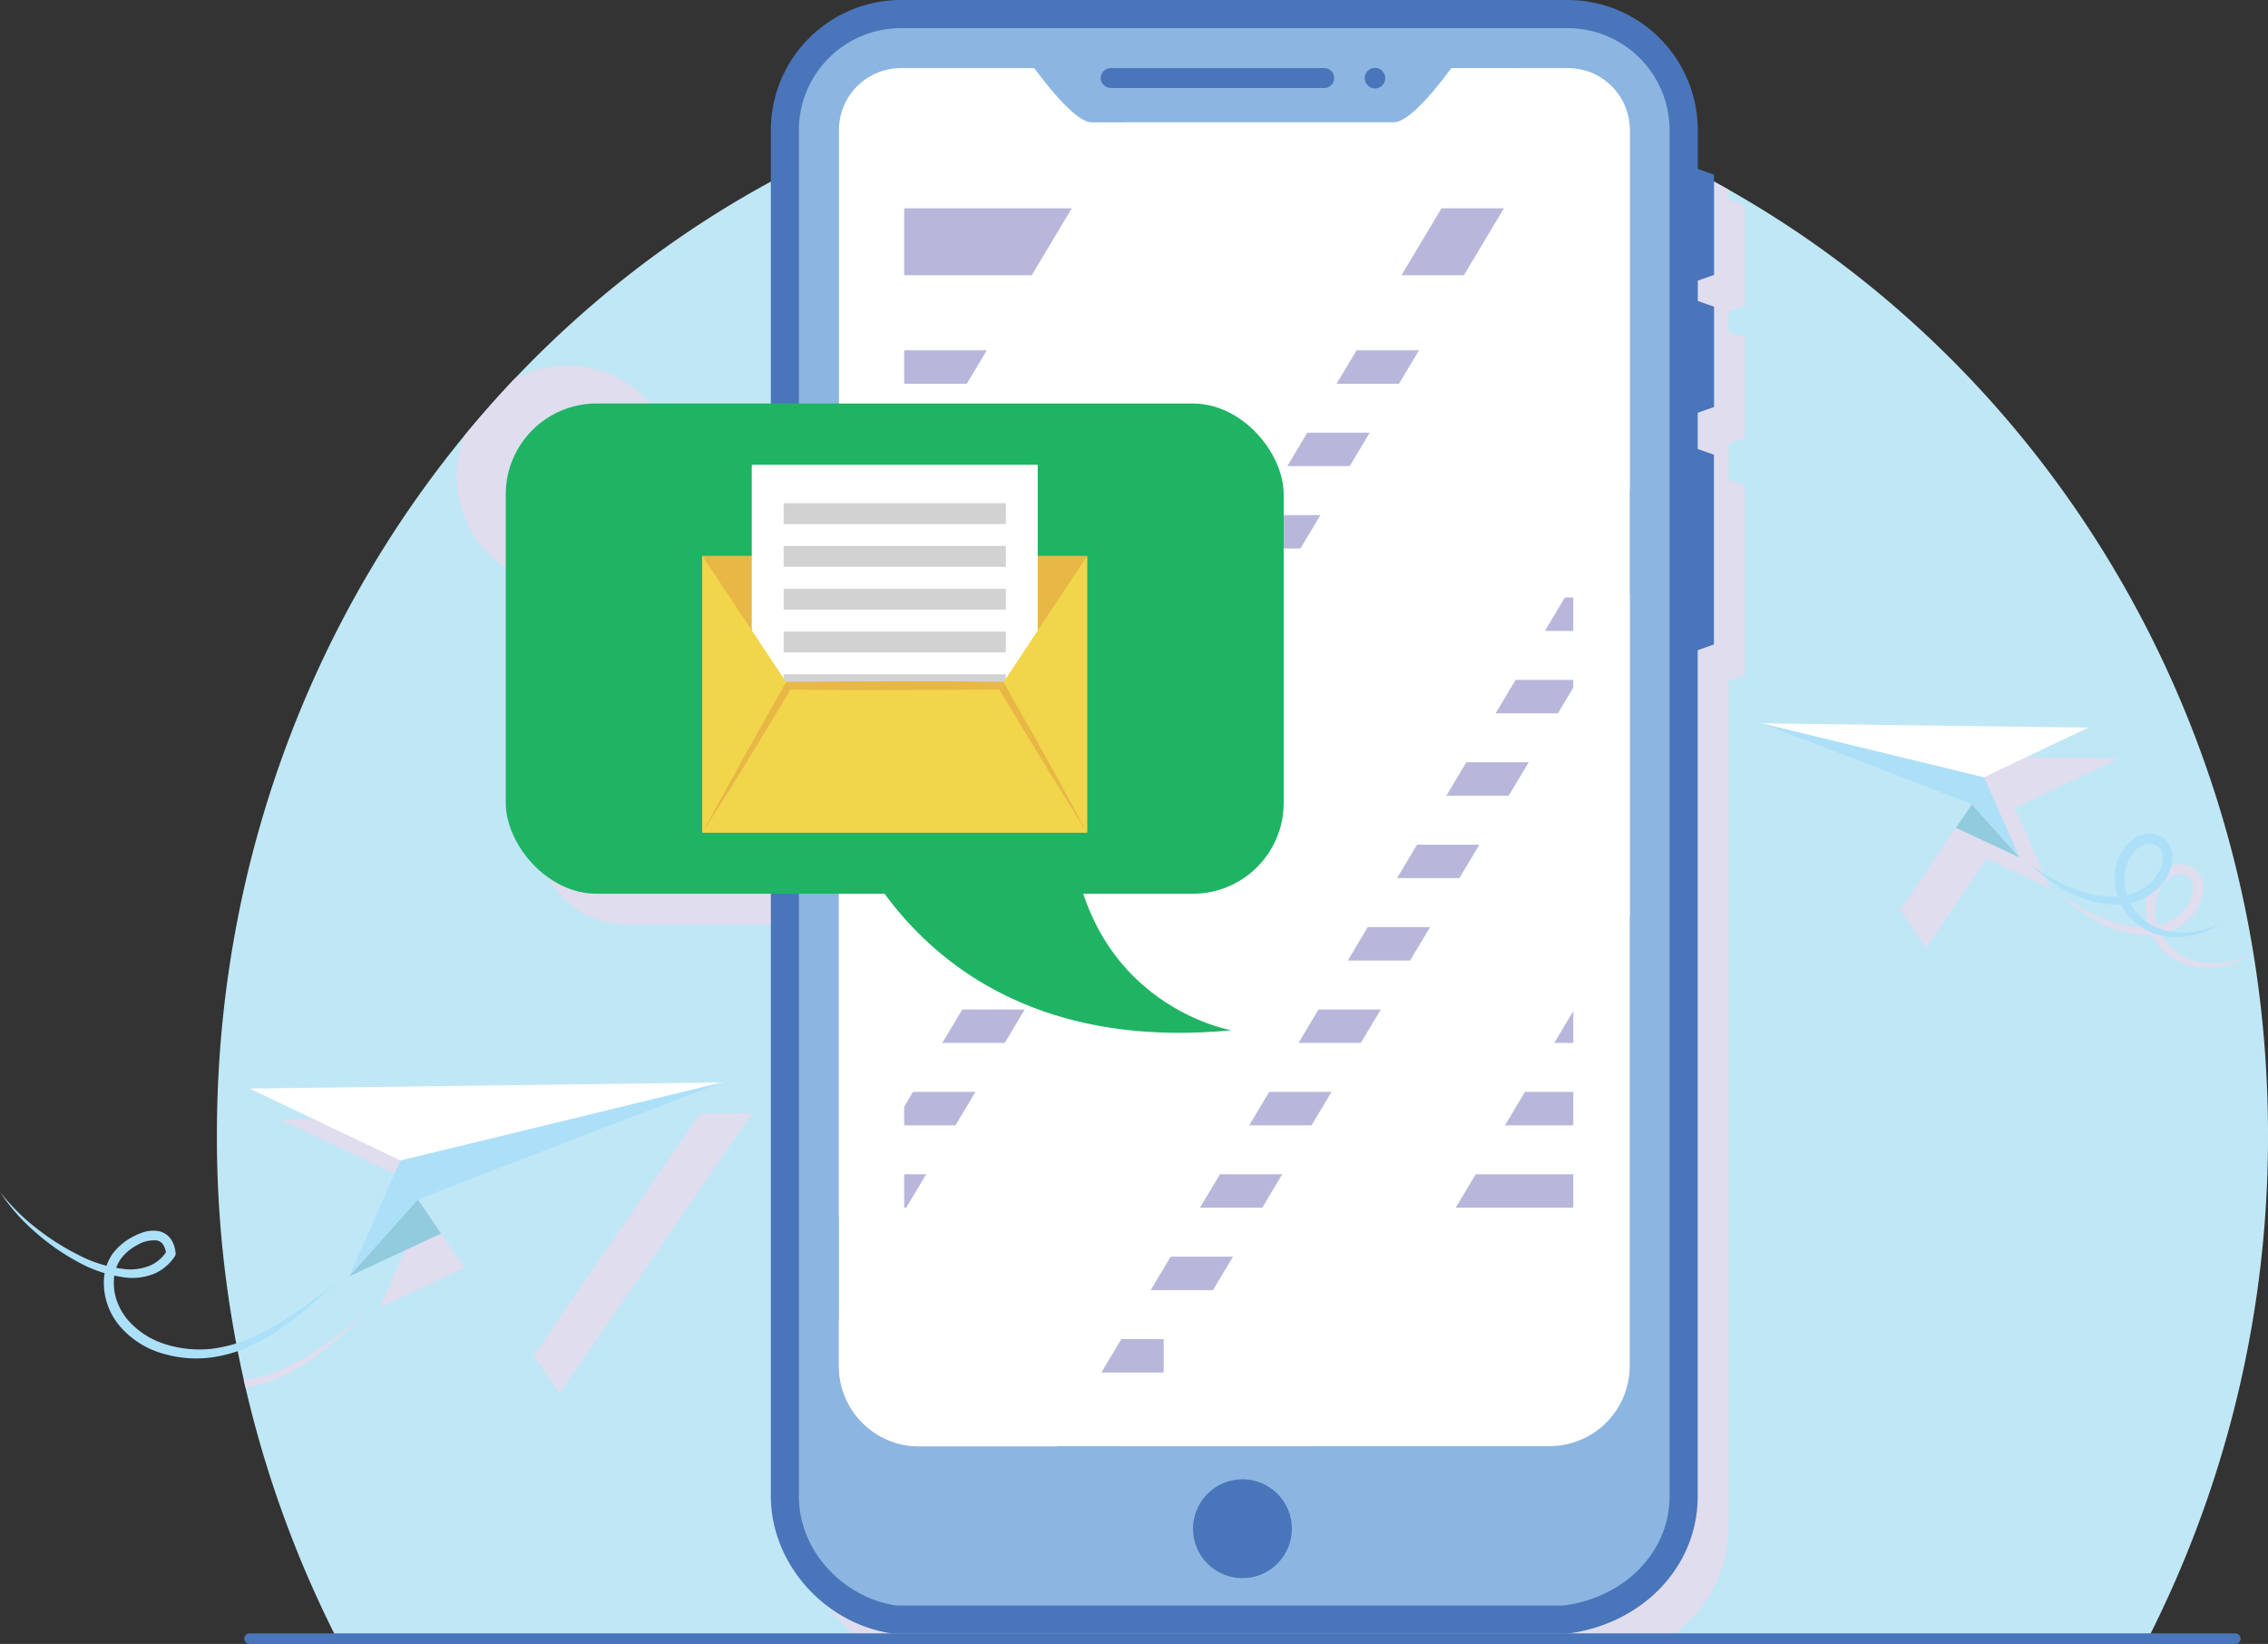 <svg xmlns="http://www.w3.org/2000/svg" viewBox="0 0 442.3 320.57"><rect x="0" y="0" width="442.3" height="320.57" fill="#333333" stroke="none"/><g style="isolation:isolate"><g id="Layer_1" data-name="Layer 1"><path d="M395.83,226.66c-110.46,0-200,93.68-200,209.25a216,216,0,0,0,23.38,98.25H572.44a216,216,0,0,0,23.39-98.25C595.83,320.34,506.28,226.66,395.83,226.66Z" transform="translate(-153.53 -214.63)" fill="#c0e7f5"/><g style="mix-blend-mode:multiply"><path d="M574.67,399.25a11.87,11.87,0,0,0,8.86,4.11,15.07,15.07,0,0,0,9.11-2.79,15.49,15.49,0,0,1-9,1.81,11,11,0,0,1-7.71-4.1,10.35,10.35,0,0,1-.94-1.57,11.37,11.37,0,0,0,6.39-3.9,8.28,8.28,0,0,0,1.85-5,5,5,0,0,0-.8-2.8,4.23,4.23,0,0,0-2.5-1.72,5.06,5.06,0,0,0-2.91.17,6.54,6.54,0,0,0-2.34,1.5,9,9,0,0,0-2.48,4.62,11.21,11.21,0,0,0,.41,5.81l-.31,0a20.54,20.54,0,0,1-9-1.82,33.64,33.64,0,0,1-8.13-4.76,30.41,30.41,0,0,0,7.72,5.65,20.43,20.43,0,0,0,9.42,2.48c.29,0,.59,0,.88,0A12.68,12.68,0,0,0,574.67,399.25ZM574,390a7.23,7.23,0,0,1,2-3.63,3.69,3.69,0,0,1,3.41-1.13,2.42,2.42,0,0,1,1.82,2.59,6.46,6.46,0,0,1-1.39,3.81,9.4,9.4,0,0,1-3.33,2.71,11.23,11.23,0,0,1-2.22.78A9.45,9.45,0,0,1,574,390Z" transform="translate(-153.53 -214.63)" fill="#e0ddef"/><polygon points="146.72 217.07 54.67 218.27 84.09 232.28 74.08 254.89 92.01 246.54 87.49 239.88 109.1 271.7 146.72 217.07" fill="#e0ddef"/><path d="M217.41,476.51a55,55,0,0,1-8,4.72,28.89,28.89,0,0,1-8.33,2.51c.12.5.23,1,.35,1.51a28.36,28.36,0,0,0,8.51-2.94,45.32,45.32,0,0,0,4.08-2.44c1.3-.89,2.55-1.84,3.78-2.82,2.44-2,4.76-4.06,7-6.21C222.39,472.76,220,474.71,217.41,476.51Z" transform="translate(-153.53 -214.63)" fill="#e0ddef"/><path d="M490.63,512.38v-165l3.17-1.13V309.31l-3.17-1.13v-7.07L493.8,300V280.44l-3.17-1.13v-3.95l3.17-1.13V254.69l-3.17-1.13v-1.94a192.48,192.48,0,0,0-180.77-4.69v52.38H284.05a21.53,21.53,0,0,0-30.16-10.82q-5.1,5.38-9.82,11.13a21.48,21.48,0,0,0,14.1,28.52v49.05a17.72,17.72,0,0,0,17.72,17.72h34V512.38a27.27,27.27,0,0,0,11.5,21.78H478.71A26.11,26.11,0,0,0,490.63,512.38Z" transform="translate(-153.53 -214.63)" fill="#e0ddef"/><polygon points="349.61 147.05 375.62 184.81 387.43 167.42 399.82 173.19 392.91 157.56 413.24 147.88 349.61 147.05" fill="#e0ddef"/></g><line x1="435.92" y1="319.54" x2="48.67" y2="319.54" fill="none" stroke="#4975ba" stroke-linecap="round" stroke-linejoin="round" stroke-width="2.07"/><path d="M487.8,268.23V248.69l-3.17-1.13V240a25.4,25.4,0,0,0-25.37-25.37h-130A25.4,25.4,0,0,0,303.86,240V506.38c0,13.09,10.4,24.85,23.68,26.78a7,7,0,0,0,.79.05h130a4.92,4.92,0,0,0,.67,0c14.84-1.82,25.61-13.08,25.61-26.79v-165l3.17-1.13V303.31l-3.17-1.13v-7.07L487.8,294V274.44l-3.17-1.13v-3.95Z" transform="translate(-153.53 -214.63)" fill="#4975ba"/><path d="M328.33,527.71c-10.05-1.46-19-10.37-19-21.33V240a19.9,19.9,0,0,1,19.87-19.88h130A19.9,19.9,0,0,1,479.13,240V506.38c0,11-8.92,19.87-20.78,21.33Z" transform="translate(-153.53 -214.63)" fill="#8cb6e1"/><path d="M459.26,227.91H436.59s-7.5,10.58-11.17,10.58h-59c-3.67,0-11.17-10.58-11.17-10.58h-26A12.1,12.1,0,0,0,317.14,240V481a15.63,15.63,0,0,0,15.63,15.62h123A15.62,15.62,0,0,0,471.35,481V240A12.09,12.09,0,0,0,459.26,227.91Z" transform="translate(-153.53 -214.63)" fill="#fff"/><rect x="176.33" y="40.62" width="130.49" height="13.05" fill="#b8b7db"/><rect x="176.33" y="68.31" width="130.49" height="6.52" fill="#b8b7db"/><rect x="176.33" y="84.37" width="130.49" height="6.52" fill="#b8b7db"/><rect x="176.33" y="100.44" width="130.49" height="6.52" fill="#b8b7db"/><rect x="176.33" y="116.51" width="130.49" height="6.52" fill="#b8b7db"/><rect x="176.33" y="132.58" width="130.49" height="6.52" fill="#b8b7db"/><rect x="176.33" y="148.64" width="130.49" height="6.52" fill="#b8b7db"/><rect x="176.33" y="164.71" width="130.49" height="6.52" fill="#b8b7db"/><rect x="176.33" y="180.78" width="130.49" height="6.52" fill="#b8b7db"/><rect x="176.33" y="196.85" width="130.49" height="6.52" fill="#b8b7db"/><rect x="176.33" y="212.92" width="130.49" height="6.52" fill="#b8b7db"/><rect x="176.33" y="228.98" width="130.49" height="6.52" fill="#b8b7db"/><rect x="176.33" y="245.05" width="83.86" height="6.52" fill="#b8b7db"/><rect x="176.33" y="261.12" width="50.61" height="6.52" fill="#b8b7db"/><path d="M411.78,231.79H370.12a2,2,0,0,1-1.94-1.94h0a2,2,0,0,1,1.94-1.94h41.66a1.94,1.94,0,0,1,1.94,1.94h0A1.94,1.94,0,0,1,411.78,231.79Z" transform="translate(-153.53 -214.63)" fill="#4975ba"/><path d="M423.68,229.87a2,2,0,1,1-2-2A2,2,0,0,1,423.68,229.87Z" transform="translate(-153.53 -214.63)" fill="#4975ba"/><circle cx="242.3" cy="298.1" r="9.64" fill="#4975ba"/><g style="mix-blend-mode:soft-light"><path d="M462.85,228.45,317.14,472.06v9a15.63,15.63,0,0,0,15.63,15.62H359.7L471.35,310V240A12.11,12.11,0,0,0,462.85,228.45Z" transform="translate(-153.53 -214.63)" fill="#fff"/><path d="M436.59,227.91s-7.5,10.58-11.17,10.58H372.57l-55.43,92.67V451.7L451,227.91Z" transform="translate(-153.53 -214.63)" fill="#fff"/><polygon points="256.06 282.02 317.82 178.77 317.82 115.7 218.34 282.02 256.06 282.02" fill="#fff"/></g><path d="M316.67,370.85s13.93,50.74,77,44.68c0,0-31.57-5.33-31.57-44.68Z" transform="translate(-153.53 -214.63)" fill="#1eb464"/><rect x="98.63" y="78.68" width="151.71" height="95.6" rx="17.72" fill="#1eb464"/><rect x="136.96" y="108.39" width="75.05" height="53.94" fill="#e9b745"/><rect x="146.61" y="90.63" width="55.76" height="69.11" fill="#fff"/><rect x="152.82" y="98.12" width="43.34" height="4.07" fill="#d2d2d2"/><rect x="152.82" y="106.46" width="43.34" height="4.07" fill="#d2d2d2"/><rect x="152.82" y="114.81" width="43.34" height="4.07" fill="#d2d2d2"/><rect x="152.82" y="123.15" width="43.34" height="4.07" fill="#d2d2d2"/><rect x="152.82" y="131.49" width="43.34" height="4.07" fill="#d2d2d2"/><rect x="152.82" y="139.84" width="43.34" height="4.07" fill="#d2d2d2"/><rect x="152.82" y="148.18" width="43.34" height="4.07" fill="#d2d2d2"/><polygon points="153.74 133.65 136.96 108.39 136.96 162.33 212.01 162.33 212.01 108.39 195.3 133.65 153.74 133.65" fill="#f1d64b"/><polygon points="212.01 162.33 136.96 162.33 153.74 133.65 195.24 133.65 212.01 162.33" fill="#f1d64b"/><path d="M290.5,377c1.3-2.45,2.63-4.87,4-7.3s2.65-4.87,4-7.27l4.07-7.25,4.09-7.23.2-.35h.43c6.92-.07,13.83-.09,20.75-.11s13.83,0,20.75.11h.43l.2.36c2.75,4.81,5.44,9.65,8.16,14.47,1.37,2.41,2.69,4.85,4,7.28s2.67,4.85,4,7.3c-1.49-2.33-3-4.68-4.42-7s-2.94-4.7-4.37-7.07c-2.87-4.74-5.77-9.46-8.61-14.21l.63.36c-6.92.08-13.83.09-20.75.11s-13.83,0-20.75-.11l.63-.36-4.3,7.11-4.31,7.1c-1.43,2.37-2.91,4.71-4.37,7.06S292,374.63,290.5,377Z" transform="translate(-153.53 -214.63)" fill="#e9b745"/><polygon points="81.49 233.88 140.72 211.07 103.1 265.7 81.49 233.88" fill="#c0e7f5"/><polygon points="68.08 248.89 81.49 233.88 86.01 240.54 68.08 248.89" fill="#92cbde"/><polygon points="78.09 226.28 68.08 248.89 81.49 233.88 140.72 211.07 78.09 226.28" fill="#ace0f9"/><polygon points="48.67 212.27 78.09 226.28 140.72 211.07 48.67 212.27" fill="#fff"/><path d="M218.85,464.84c-2.27,2.15-4.59,4.24-7,6.21-1.23,1-2.48,1.93-3.78,2.82a45.32,45.32,0,0,1-4.08,2.44,27.67,27.67,0,0,1-9.07,3,22.87,22.87,0,0,1-9.62-.73,17.2,17.2,0,0,1-8.27-5.2,13.07,13.07,0,0,1-3.23-9.33,9.63,9.63,0,0,1,1.65-4.88,11.35,11.35,0,0,1,3.88-3.31,11,11,0,0,1,2.37-1,6.14,6.14,0,0,1,2.75-.16,3.81,3.81,0,0,1,2.49,1.68,5.92,5.92,0,0,1,.84,2.62h0a1,1,0,0,1-.14.58,9.07,9.07,0,0,1-4.2,3.49,11.44,11.44,0,0,1-5.31.69,25.63,25.63,0,0,1-9.73-3.24,43.59,43.59,0,0,1-8.25-5.86,36.32,36.32,0,0,1-6.59-7.58,39.81,39.81,0,0,0,7,7,48.19,48.19,0,0,0,8.36,5.31,25.32,25.32,0,0,0,9.28,2.75,10.28,10.28,0,0,0,4.54-.7,7.25,7.25,0,0,0,3.33-2.89l-.14.58a4.2,4.2,0,0,0-.58-1.79,1.84,1.84,0,0,0-1.3-.83,6.4,6.4,0,0,0-3.84.95,9.4,9.4,0,0,0-3.18,2.73,7.79,7.79,0,0,0-1.28,3.9,10.63,10.63,0,0,0,.57,4.21,12.13,12.13,0,0,0,2.15,3.73,16,16,0,0,0,7.33,4.73,22.27,22.27,0,0,0,8.9.9,28.27,28.27,0,0,0,8.72-2.56,55,55,0,0,0,8-4.72C214,468.71,216.39,466.76,218.85,464.84Z" transform="translate(-153.53 -214.63)" fill="#ace0f9"/><polygon points="384.56 156.82 343.61 141.05 369.62 178.81 384.56 156.82" fill="#c0e7f5"/><polygon points="393.82 167.19 384.56 156.82 381.43 161.42 393.82 167.19" fill="#92cbde"/><polygon points="386.91 151.56 393.82 167.19 384.56 156.82 343.61 141.05 386.91 151.56" fill="#ace0f9"/><polygon points="407.24 141.88 386.91 151.56 343.61 141.05 407.24 141.88" fill="#fff"/><path d="M549.18,382.88a33.64,33.64,0,0,0,8.13,4.76,20.54,20.54,0,0,0,9,1.82,11.36,11.36,0,0,0,4.25-1.09,9.4,9.4,0,0,0,3.33-2.71,6.46,6.46,0,0,0,1.39-3.81,2.42,2.42,0,0,0-1.82-2.59,3.69,3.69,0,0,0-3.41,1.13,7.23,7.23,0,0,0-2,3.63,10.24,10.24,0,0,0,1.88,8.26,11,11,0,0,0,7.71,4.1,15.49,15.49,0,0,0,9-1.81,15.07,15.07,0,0,1-9.11,2.79,11.87,11.87,0,0,1-8.86-4.11,11.7,11.7,0,0,1-2.51-9.64,9,9,0,0,1,2.48-4.62,6.54,6.54,0,0,1,2.34-1.5,5.06,5.06,0,0,1,2.91-.17,4.23,4.23,0,0,1,2.5,1.72,5,5,0,0,1,.8,2.8,8.28,8.28,0,0,1-1.85,5,11.61,11.61,0,0,1-9,4.2,20.43,20.43,0,0,1-9.42-2.48A30.41,30.41,0,0,1,549.18,382.88Z" transform="translate(-153.53 -214.63)" fill="#ace0f9"/></g></g></svg>